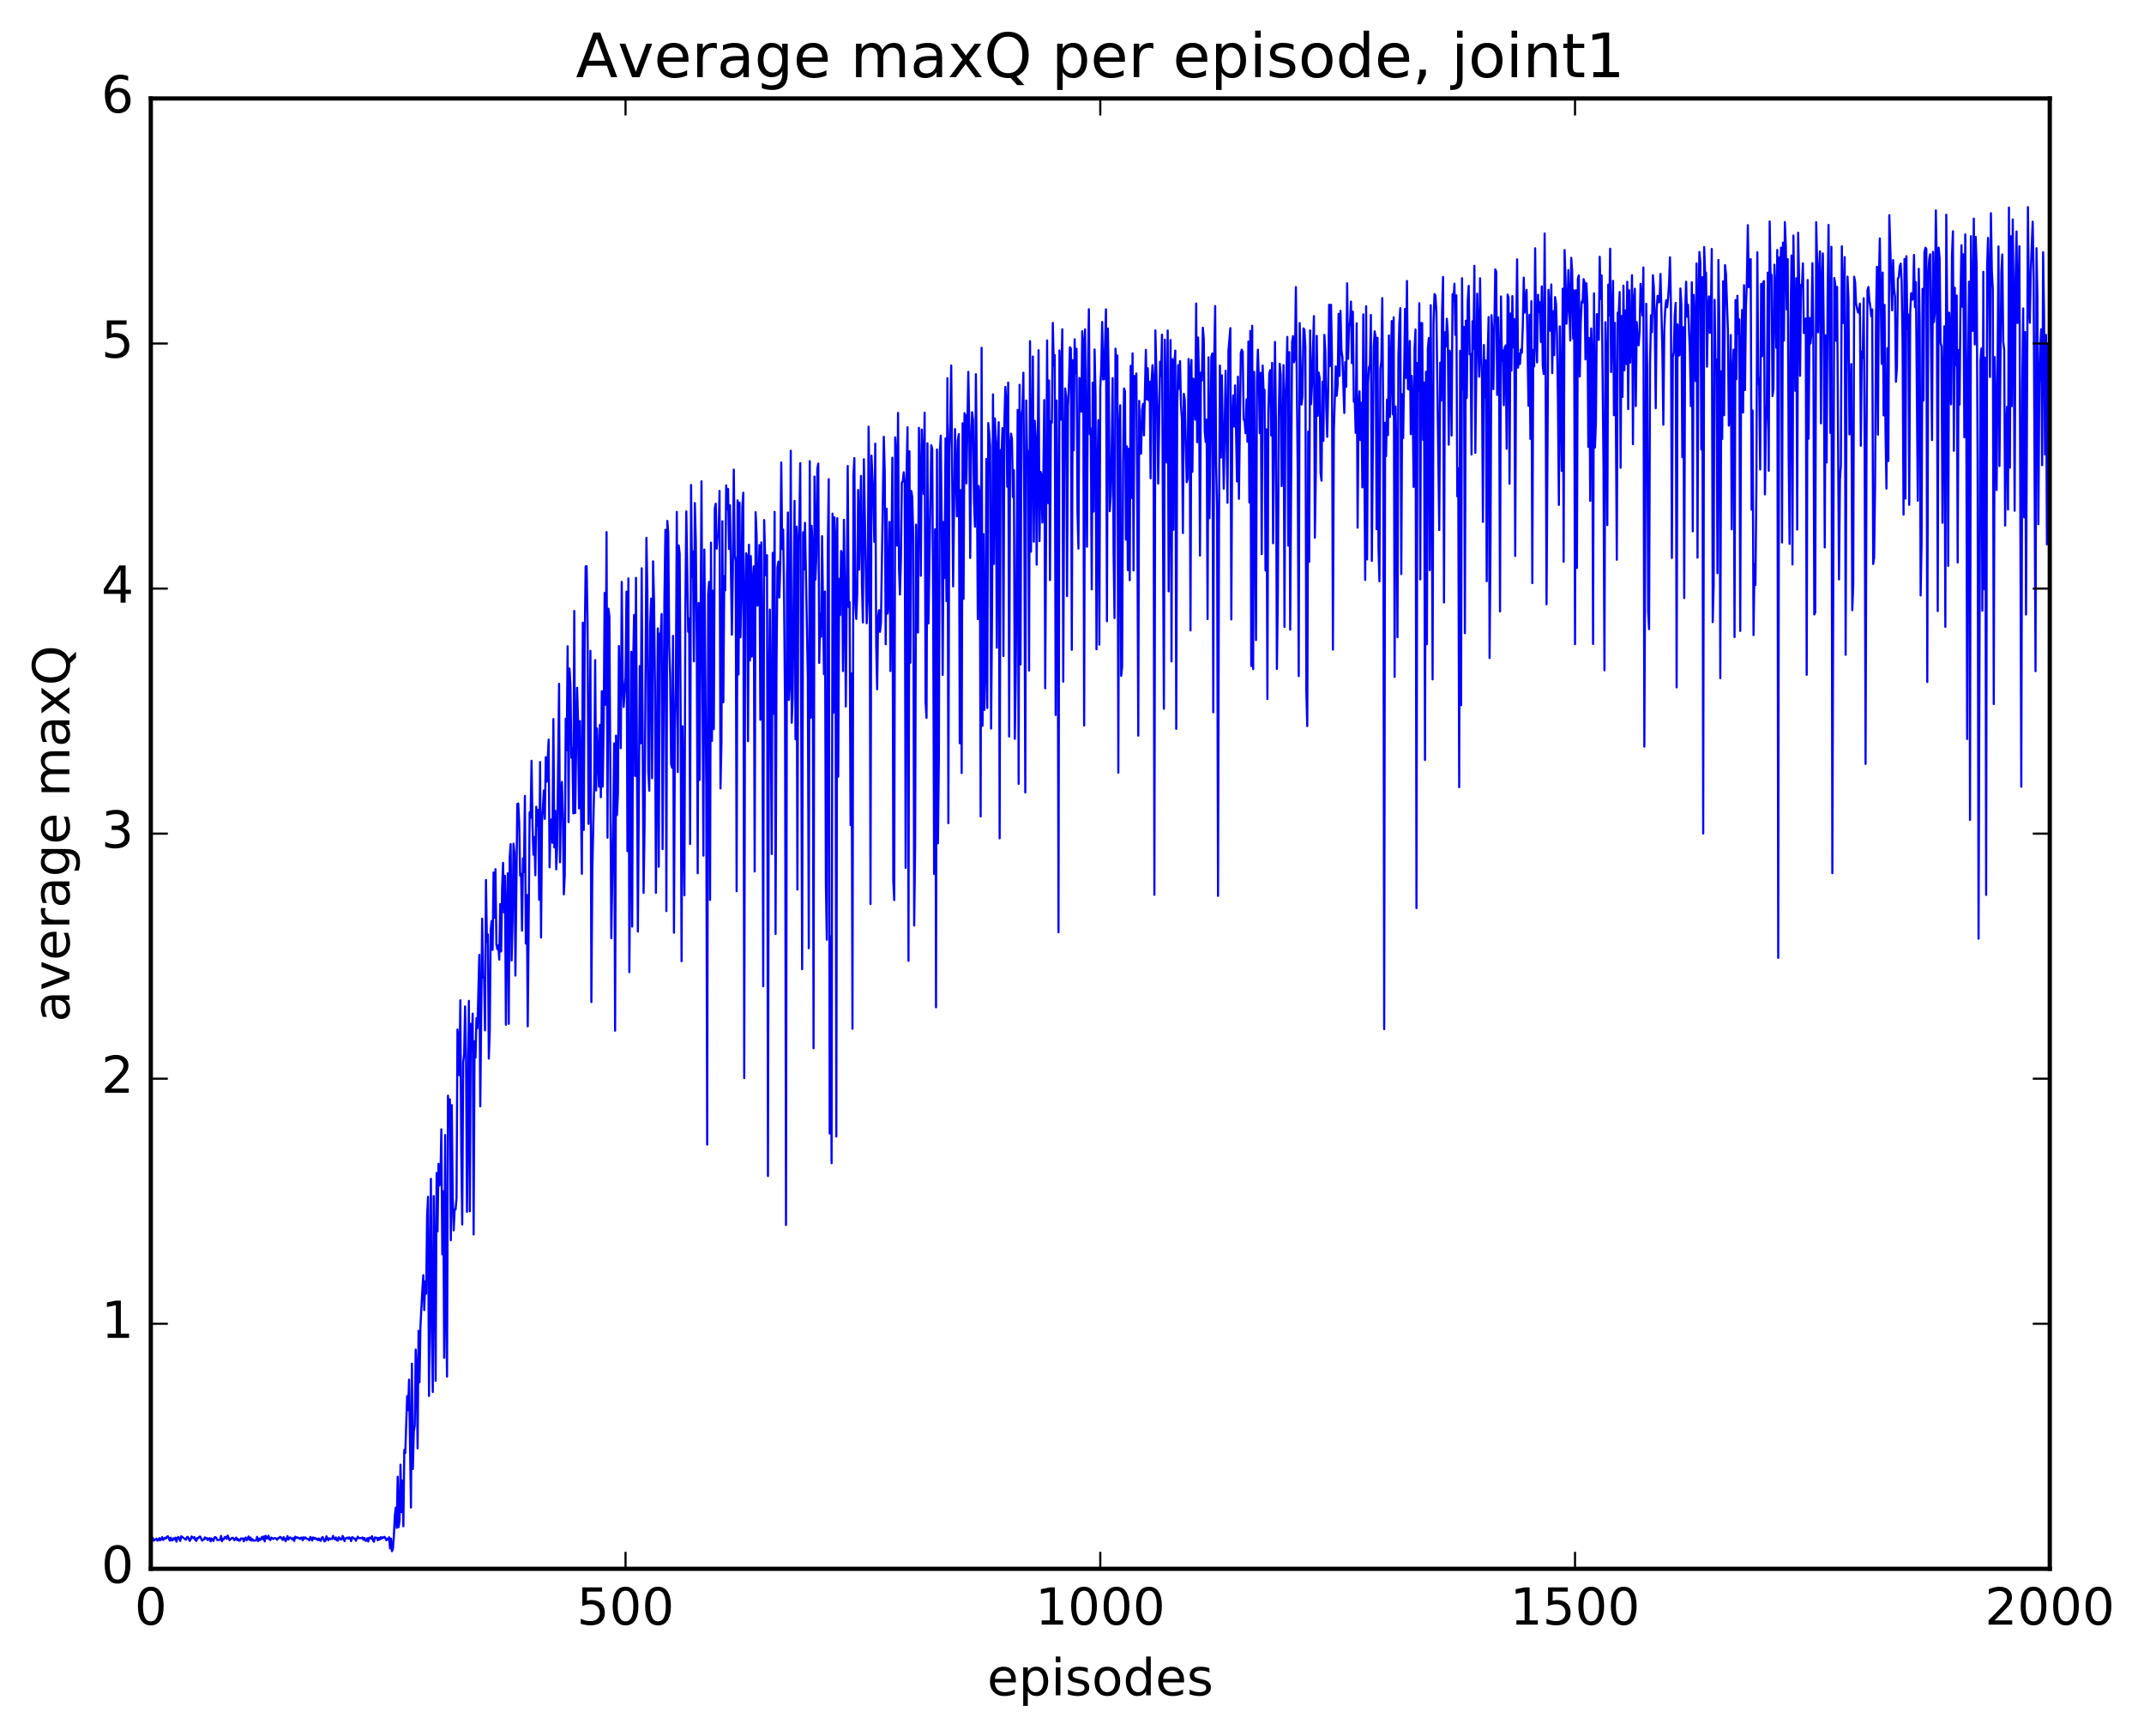 <?xml version="1.0" encoding="utf-8" standalone="no"?>
<!DOCTYPE svg PUBLIC "-//W3C//DTD SVG 1.1//EN"
  "http://www.w3.org/Graphics/SVG/1.1/DTD/svg11.dtd">
<!-- Created with matplotlib (http://matplotlib.org/) -->
<svg height="408pt" version="1.1" viewBox="0 0 504 408" width="504pt" xmlns="http://www.w3.org/2000/svg" xmlns:xlink="http://www.w3.org/1999/xlink">
 <defs>
  <style type="text/css">
*{stroke-linecap:butt;stroke-linejoin:round;stroke-miterlimit:100000;}
  </style>
 </defs>
 <g id="figure_1">
  <g id="patch_1">
   <path d="M 0 408.169 
L 504.319 408.169 
L 504.319 0 
L 0 0 
z
" style="fill:#ffffff;"/>
  </g>
  <g id="axes_1">
   <g id="patch_2">
    <path d="M 35.449 368.742 
L 481.849 368.742 
L 481.849 23.142 
L 35.449 23.142 
z
" style="fill:#ffffff;"/>
   </g>
   <g id="line2d_1">
    <path clip-path="url(#p5bee470f8c)" d="M 35.672 362.173 
L 35.895 361.461 
L 36.118 362.132 
L 36.788 361.652 
L 37.011 362.132 
L 37.234 362.037 
L 37.458 361.524 
L 37.681 362.008 
L 37.904 361.762 
L 38.127 361.299 
L 38.35 361.965 
L 38.797 361.448 
L 39.02 361.607 
L 39.243 361.211 
L 39.466 361.11 
L 39.913 362.115 
L 40.136 361.424 
L 40.359 362.059 
L 40.582 362.045 
L 40.806 361.554 
L 41.029 361.812 
L 41.252 361.416 
L 41.475 362.368 
L 41.698 361.444 
L 41.922 361.279 
L 42.145 361.616 
L 42.368 362.196 
L 42.591 361.086 
L 43.707 361.902 
L 43.93 361.324 
L 44.154 361.24 
L 44.6 362.184 
L 44.823 361.784 
L 45.046 361.142 
L 45.493 361.556 
L 45.716 361.29 
L 45.939 362.011 
L 46.162 362.181 
L 46.386 361.483 
L 46.609 361.549 
L 46.832 361.231 
L 47.055 361.166 
L 47.502 362.11 
L 47.725 361.882 
L 47.948 361.849 
L 48.171 361.35 
L 48.394 361.664 
L 48.618 361.486 
L 48.841 361.999 
L 49.287 361.515 
L 49.51 362.297 
L 49.734 361.618 
L 50.18 362.202 
L 50.403 361.381 
L 50.626 361.278 
L 50.85 361.516 
L 51.073 361.994 
L 51.742 361.903 
L 51.966 361.005 
L 52.189 362.258 
L 52.412 361.661 
L 52.635 361.786 
L 52.858 361.268 
L 53.082 361.251 
L 53.305 361.69 
L 53.528 360.929 
L 53.974 362.01 
L 54.421 361.58 
L 54.644 361.437 
L 54.867 361.574 
L 55.09 362.025 
L 55.537 361.407 
L 55.76 362.006 
L 55.983 361.733 
L 56.206 362.157 
L 56.43 362.076 
L 56.653 361.597 
L 57.099 361.628 
L 57.322 362.265 
L 57.546 361.588 
L 57.769 361.4 
L 57.992 362.039 
L 58.438 361.143 
L 58.662 361.969 
L 58.885 361.39 
L 59.108 362.091 
L 59.331 361.769 
L 59.554 362.15 
L 59.778 362.051 
L 60.001 362.097 
L 60.224 361.984 
L 60.447 361.228 
L 60.67 362.224 
L 60.894 361.613 
L 61.117 362.006 
L 61.34 361.737 
L 61.563 361.247 
L 61.786 361.804 
L 62.01 361.134 
L 62.233 362.298 
L 62.456 360.973 
L 62.679 361.582 
L 62.902 361.58 
L 63.126 360.974 
L 63.349 361.839 
L 63.572 361.981 
L 63.795 361.405 
L 64.242 361.72 
L 64.465 361.535 
L 64.688 361.531 
L 64.911 361.644 
L 65.134 361.92 
L 65.358 361.518 
L 65.581 361.545 
L 65.804 361.233 
L 66.027 361.354 
L 66.474 361.948 
L 66.697 361.286 
L 67.143 362.266 
L 67.59 361.047 
L 67.813 361.869 
L 68.036 361.458 
L 68.259 361.366 
L 68.706 361.832 
L 68.929 361.499 
L 69.152 362.199 
L 69.375 361.194 
L 69.598 361.512 
L 69.822 361.31 
L 70.045 361.527 
L 70.268 361.462 
L 70.491 361.736 
L 70.714 361.439 
L 70.938 361.406 
L 71.161 362.039 
L 71.384 361.338 
L 71.607 361.611 
L 71.83 361.372 
L 72.054 361.67 
L 72.5 361.78 
L 72.723 362.054 
L 72.946 361.252 
L 73.17 361.471 
L 73.393 362.095 
L 73.616 361.362 
L 73.839 361.664 
L 74.062 361.475 
L 74.286 361.773 
L 74.509 361.654 
L 74.732 362.024 
L 74.955 361.61 
L 75.178 362.002 
L 75.402 362.165 
L 75.625 361.444 
L 75.848 361.286 
L 76.294 362.302 
L 76.518 362.12 
L 76.741 361.109 
L 77.187 362.022 
L 77.41 361.557 
L 77.634 361.769 
L 77.857 361.626 
L 78.08 361.731 
L 78.303 360.999 
L 78.526 361.56 
L 78.75 361.816 
L 78.973 361.37 
L 79.196 362.029 
L 79.419 362.129 
L 79.642 361.32 
L 80.089 361.884 
L 80.312 361.835 
L 80.535 361.008 
L 80.758 361.423 
L 80.982 362.235 
L 81.205 361.623 
L 81.651 361.408 
L 81.874 361.664 
L 82.098 361.344 
L 82.321 361.553 
L 82.544 362.236 
L 82.767 361.317 
L 82.99 361.381 
L 83.214 361.662 
L 83.437 361.615 
L 83.66 362.144 
L 84.106 361.189 
L 84.33 361.535 
L 84.999 361.523 
L 85.222 361.37 
L 85.446 361.911 
L 85.669 361.501 
L 85.892 362.137 
L 86.115 362.131 
L 86.338 361.547 
L 86.562 362.322 
L 86.785 361.435 
L 87.008 361.418 
L 87.231 361.655 
L 87.454 361.08 
L 87.678 362.097 
L 87.901 362.38 
L 88.124 361.371 
L 88.57 361.452 
L 88.794 362.042 
L 89.017 361.476 
L 89.24 361.882 
L 89.463 361.308 
L 89.686 361.659 
L 89.91 361.329 
L 90.133 361.476 
L 90.356 361.228 
L 90.579 361.483 
L 90.802 362.032 
L 91.026 361.656 
L 91.249 361.919 
L 91.472 361.328 
L 91.695 363.942 
L 91.918 361.634 
L 92.142 364.604 
L 92.365 364.066 
L 92.588 361.079 
L 92.811 356.308 
L 93.034 354.361 
L 93.258 359.132 
L 93.481 347.1 
L 93.704 358.955 
L 93.927 357.361 
L 94.15 344.264 
L 94.374 355.411 
L 94.597 348.007 
L 94.82 358.739 
L 95.043 340.795 
L 95.266 341.534 
L 95.713 328.129 
L 95.936 331.49 
L 96.159 324.274 
L 96.606 354.339 
L 96.829 320.526 
L 97.052 345.302 
L 97.275 336.425 
L 97.498 335.011 
L 97.722 317.227 
L 97.945 322.066 
L 98.168 340.435 
L 98.391 312.81 
L 98.614 324.883 
L 98.838 311.633 
L 99.284 303.231 
L 99.507 299.707 
L 99.73 307.935 
L 99.954 301.198 
L 100.177 304.076 
L 100.4 285.929 
L 100.623 281.291 
L 100.846 328.116 
L 101.293 277.089 
L 101.516 314.459 
L 101.739 327.186 
L 101.962 281.133 
L 102.186 296.579 
L 102.409 324.538 
L 102.632 275.706 
L 102.855 289.426 
L 103.078 273.565 
L 103.302 278.662 
L 103.525 277.583 
L 103.748 265.445 
L 103.971 294.829 
L 104.194 279.993 
L 104.418 319.151 
L 104.641 266.774 
L 104.864 305.649 
L 105.087 323.576 
L 105.31 257.532 
L 105.534 264.727 
L 105.757 258.389 
L 105.98 291.509 
L 106.203 259.749 
L 106.426 281.26 
L 106.65 289.193 
L 106.873 284.298 
L 107.096 284.273 
L 107.319 281.649 
L 107.542 241.983 
L 107.766 244.73 
L 107.989 252.737 
L 108.212 235.111 
L 108.435 270.544 
L 108.658 287.812 
L 108.882 249.691 
L 109.105 247.839 
L 109.328 236.542 
L 109.551 247.969 
L 109.774 284.827 
L 110.221 235.252 
L 110.444 284.702 
L 110.667 240.67 
L 110.89 246.817 
L 111.114 238.24 
L 111.337 290.16 
L 111.56 244.736 
L 111.783 248.596 
L 112.006 239.294 
L 112.23 241.679 
L 112.676 224.421 
L 112.899 260.035 
L 113.346 215.916 
L 113.569 229.754 
L 113.792 229.726 
L 114.015 242.169 
L 114.238 206.829 
L 114.462 221.454 
L 114.685 219.624 
L 114.908 248.817 
L 115.131 242.362 
L 115.354 218.569 
L 115.578 216.479 
L 115.801 223.261 
L 116.024 205.07 
L 116.247 215.701 
L 116.47 204.286 
L 116.694 221.98 
L 116.917 223.094 
L 117.14 222.175 
L 117.363 225.544 
L 117.586 212.496 
L 117.81 223.64 
L 118.033 208.671 
L 118.256 202.818 
L 118.479 214.476 
L 118.702 205.848 
L 118.926 240.86 
L 119.149 213.915 
L 119.372 205.255 
L 119.595 240.646 
L 119.818 201.405 
L 120.042 198.4 
L 120.265 225.753 
L 120.488 216.709 
L 120.711 198.292 
L 120.934 200.497 
L 121.158 229.294 
L 121.604 188.977 
L 121.827 188.868 
L 122.05 193.389 
L 122.274 205.801 
L 122.497 205.374 
L 122.72 218.736 
L 122.943 201.744 
L 123.166 204.966 
L 123.39 187.067 
L 123.613 221.764 
L 123.836 210.348 
L 124.059 241.231 
L 124.506 190.917 
L 124.729 192.177 
L 124.952 178.819 
L 125.175 193.738 
L 125.398 200.898 
L 125.622 196.769 
L 125.845 205.73 
L 126.068 189.617 
L 126.291 194.073 
L 126.514 190.347 
L 126.738 211.477 
L 126.961 179.113 
L 127.184 220.364 
L 127.407 193.247 
L 127.854 185.796 
L 128.077 192.474 
L 128.3 177.977 
L 128.523 183.751 
L 128.97 173.838 
L 129.193 203.858 
L 129.416 193.222 
L 129.639 192.585 
L 129.862 198.097 
L 130.086 169.02 
L 130.309 199.199 
L 130.532 190.54 
L 130.755 204.332 
L 130.978 198.636 
L 131.425 160.726 
L 131.648 202.667 
L 131.871 188.119 
L 132.094 183.793 
L 132.318 192.177 
L 132.541 210.214 
L 132.764 205.674 
L 132.987 168.925 
L 133.21 176.314 
L 133.434 151.897 
L 133.657 193.227 
L 133.88 157.145 
L 134.103 161.043 
L 134.326 178.094 
L 134.55 175.855 
L 134.773 191.2 
L 134.996 143.601 
L 135.219 191.088 
L 135.666 161.657 
L 135.889 169.803 
L 136.112 190.016 
L 136.335 169.482 
L 136.782 205.386 
L 137.005 146.365 
L 137.228 195.071 
L 137.451 150.667 
L 137.674 133.138 
L 137.898 133.067 
L 138.121 146.484 
L 138.344 193.642 
L 138.567 181.977 
L 138.79 152.973 
L 139.014 235.529 
L 139.237 204.663 
L 139.683 184.249 
L 139.906 155.15 
L 140.13 185.79 
L 140.353 171.208 
L 140.799 184.906 
L 141.022 170.364 
L 141.246 187.382 
L 141.469 162.459 
L 141.692 184.878 
L 141.915 169.264 
L 142.138 139.367 
L 142.362 165.66 
L 142.585 125.062 
L 142.808 196.897 
L 143.031 143.062 
L 143.254 144.866 
L 143.701 220.504 
L 144.147 193.978 
L 144.37 174.717 
L 144.594 242.255 
L 144.817 172.901 
L 145.04 191.574 
L 145.263 186.511 
L 145.486 151.848 
L 145.933 175.854 
L 146.156 136.768 
L 146.379 159.184 
L 146.602 166.16 
L 147.049 159.22 
L 147.272 139.067 
L 147.495 200.063 
L 147.718 135.954 
L 147.942 228.498 
L 148.165 199.837 
L 148.388 153.205 
L 148.611 217.794 
L 148.834 156.594 
L 149.058 144.535 
L 149.281 182.39 
L 149.504 135.825 
L 149.95 218.959 
L 150.397 156.572 
L 150.62 174.707 
L 150.843 133.579 
L 151.29 209.855 
L 151.513 194.58 
L 151.959 126.411 
L 152.182 138.97 
L 152.406 181.522 
L 152.629 185.853 
L 152.852 146.568 
L 153.075 140.684 
L 153.298 182.908 
L 153.522 131.938 
L 153.745 141.194 
L 153.968 161.009 
L 154.191 209.87 
L 154.638 147.703 
L 154.861 203.714 
L 155.084 148.908 
L 155.307 149.741 
L 155.53 144.314 
L 155.754 199.581 
L 156.2 139.881 
L 156.423 124.531 
L 156.646 214.145 
L 156.87 122.436 
L 157.093 125.326 
L 157.316 151.738 
L 157.539 158.831 
L 157.762 179.57 
L 157.986 180.474 
L 158.209 149.458 
L 158.432 219.229 
L 158.655 171.25 
L 158.878 160.477 
L 159.102 120.323 
L 159.325 181.468 
L 159.548 128.2 
L 159.771 130.065 
L 159.994 165.691 
L 160.218 225.926 
L 160.441 170.696 
L 160.887 210.445 
L 161.11 143.609 
L 161.334 120.198 
L 161.78 148.504 
L 162.003 145.346 
L 162.226 198.38 
L 162.45 113.984 
L 162.673 135.627 
L 162.896 129.601 
L 163.119 155.451 
L 163.342 118.251 
L 163.566 127.1 
L 163.789 150.517 
L 164.012 205.257 
L 164.235 141.726 
L 164.458 183.34 
L 164.905 113.13 
L 165.351 201.108 
L 165.574 129.165 
L 166.021 184.657 
L 166.244 269.031 
L 166.467 139.623 
L 166.69 136.768 
L 166.914 211.524 
L 167.137 127.555 
L 167.36 174.159 
L 167.583 138.836 
L 167.806 171.377 
L 168.03 119.51 
L 168.253 118.389 
L 168.476 128.962 
L 168.699 125.905 
L 168.922 125.88 
L 169.146 115.392 
L 169.369 185.321 
L 169.592 174.701 
L 169.815 122.506 
L 170.038 165.064 
L 170.262 135.392 
L 170.485 138.757 
L 170.708 114.088 
L 170.931 119.699 
L 171.154 114.911 
L 171.378 129.041 
L 171.601 118.739 
L 172.047 149.171 
L 172.27 134.345 
L 172.494 110.382 
L 172.717 130.459 
L 172.94 131.868 
L 173.163 209.482 
L 173.386 117.623 
L 173.61 158.526 
L 173.833 118.137 
L 174.056 149.809 
L 174.279 139.861 
L 174.502 119.059 
L 174.726 115.809 
L 174.949 253.393 
L 175.172 140.884 
L 175.395 130.043 
L 175.618 130.687 
L 175.842 174.206 
L 176.065 128.032 
L 176.288 155.25 
L 176.511 130.724 
L 176.734 154.332 
L 176.958 136.627 
L 177.181 133.101 
L 177.404 204.837 
L 177.627 120.391 
L 177.85 125.474 
L 178.074 142.367 
L 178.297 140.309 
L 178.52 128.124 
L 178.743 169.176 
L 178.966 127.492 
L 179.19 153.675 
L 179.413 231.809 
L 179.636 122.233 
L 179.859 130.877 
L 180.082 135.216 
L 180.306 130.506 
L 180.529 276.417 
L 180.752 163.248 
L 180.975 143.277 
L 181.422 200.738 
L 181.645 129.944 
L 181.868 167.772 
L 182.091 120.312 
L 182.314 219.527 
L 182.538 156.254 
L 182.761 133.454 
L 182.984 132.004 
L 183.207 140.433 
L 183.43 132.482 
L 183.654 108.696 
L 183.877 129.059 
L 184.1 124.465 
L 184.323 140.812 
L 184.546 166.871 
L 184.77 287.913 
L 184.993 135.952 
L 185.216 120.455 
L 185.439 164.516 
L 185.662 160.182 
L 185.886 105.938 
L 186.109 169.875 
L 186.332 164.199 
L 186.778 117.737 
L 187.002 173.761 
L 187.225 123.785 
L 187.448 209.081 
L 187.671 127.25 
L 187.894 123.226 
L 188.118 108.856 
L 188.564 227.805 
L 188.787 125.099 
L 189.01 133.86 
L 189.234 122.891 
L 189.903 159.46 
L 190.126 222.872 
L 190.35 108.392 
L 190.573 168.719 
L 190.796 123.587 
L 191.019 128.112 
L 191.242 246.385 
L 191.466 112.023 
L 191.689 136.228 
L 191.912 130.705 
L 192.135 110.251 
L 192.358 108.949 
L 192.582 155.811 
L 192.805 144.28 
L 193.028 149.669 
L 193.251 126.028 
L 193.698 158.461 
L 193.921 139.048 
L 194.144 207.792 
L 194.367 220.87 
L 194.59 129.474 
L 194.814 112.627 
L 195.037 266.425 
L 195.26 220.08 
L 195.483 273.401 
L 195.706 120.726 
L 195.93 167.549 
L 196.153 121.584 
L 196.376 126.744 
L 196.599 267.12 
L 196.822 121.808 
L 197.046 182.547 
L 197.269 136.043 
L 197.492 144.582 
L 197.715 129.512 
L 197.938 129.968 
L 198.162 157.734 
L 198.385 122.17 
L 198.608 139.412 
L 198.831 166.063 
L 199.278 109.526 
L 199.501 142.687 
L 199.724 141.52 
L 199.947 193.938 
L 200.17 158.281 
L 200.394 241.808 
L 200.617 111.933 
L 200.84 107.661 
L 201.063 141.802 
L 201.286 145.482 
L 201.51 139.667 
L 201.733 115.161 
L 201.956 133.905 
L 202.402 111.872 
L 202.626 137.409 
L 202.849 146.306 
L 203.072 107.945 
L 203.742 146.502 
L 203.965 141.149 
L 204.188 100.285 
L 204.411 117.801 
L 204.634 212.481 
L 204.858 107.109 
L 205.304 117.118 
L 205.527 127.36 
L 205.75 104.277 
L 205.974 151.711 
L 206.197 162.012 
L 206.42 144.935 
L 206.643 143.416 
L 206.866 148.517 
L 207.09 146.329 
L 207.759 102.658 
L 207.982 111.065 
L 208.206 151.42 
L 208.429 119.553 
L 208.652 144.215 
L 208.875 140.317 
L 209.098 122.676 
L 209.322 157.722 
L 209.768 107.587 
L 209.991 207.083 
L 210.214 211.561 
L 210.438 102.806 
L 210.661 106.978 
L 210.884 128.239 
L 211.107 97.053 
L 211.33 133.553 
L 211.554 139.75 
L 211.777 131.97 
L 212 113.392 
L 212.223 113.169 
L 212.446 110.998 
L 212.67 113.659 
L 212.893 203.994 
L 213.116 110.773 
L 213.339 100.422 
L 213.562 225.834 
L 213.786 106.072 
L 214.009 155.779 
L 214.232 115.4 
L 214.455 116.844 
L 214.678 126.354 
L 214.902 217.538 
L 215.125 198.593 
L 215.348 123.301 
L 215.571 145.877 
L 215.794 148.68 
L 216.018 100.563 
L 216.241 112.207 
L 216.464 135.335 
L 216.687 100.948 
L 217.134 116.102 
L 217.357 97.006 
L 217.58 164.953 
L 217.803 168.732 
L 218.026 104.192 
L 218.25 146.539 
L 218.919 104.649 
L 219.142 105.552 
L 219.366 144.157 
L 219.589 205.419 
L 219.812 124.42 
L 220.035 236.761 
L 220.258 105.651 
L 220.482 198.216 
L 220.705 178.573 
L 220.928 106.198 
L 221.151 102.402 
L 221.374 123.882 
L 221.598 158.651 
L 221.821 122.682 
L 222.044 135.831 
L 222.267 103.049 
L 222.49 141.303 
L 222.714 88.891 
L 222.937 193.477 
L 223.16 105.539 
L 223.383 99.116 
L 223.606 85.913 
L 224.053 137.834 
L 224.499 100.859 
L 224.946 121.363 
L 225.169 103.504 
L 225.392 102.033 
L 225.615 174.709 
L 225.838 115.196 
L 226.062 181.688 
L 226.285 99.476 
L 226.508 140.767 
L 226.731 97.097 
L 226.954 97.614 
L 227.178 113.627 
L 227.624 87.403 
L 227.847 100.046 
L 228.07 131.144 
L 228.294 104.112 
L 228.517 96.89 
L 228.74 98.746 
L 228.963 117.74 
L 229.186 123.81 
L 229.41 87.952 
L 229.633 110.49 
L 229.856 145.539 
L 230.079 114.217 
L 230.302 116.994 
L 230.526 191.905 
L 230.749 81.749 
L 230.972 170.607 
L 231.195 125.553 
L 231.418 166.86 
L 231.642 156.698 
L 231.865 107.855 
L 232.088 166.401 
L 232.311 99.432 
L 232.534 101.574 
L 232.758 104.866 
L 232.981 171.243 
L 233.204 143.496 
L 233.427 92.689 
L 233.65 132.56 
L 233.874 98.358 
L 234.097 104.223 
L 234.32 152.232 
L 234.543 105.676 
L 234.766 99.247 
L 234.99 197.045 
L 235.213 105.767 
L 235.436 106.973 
L 235.659 100.632 
L 235.882 154.194 
L 236.106 99.084 
L 236.329 90.936 
L 236.552 94.438 
L 236.775 114.396 
L 236.998 89.919 
L 237.222 173.112 
L 237.445 104.905 
L 237.668 101.922 
L 237.891 103.177 
L 238.114 116.821 
L 238.338 110.492 
L 238.561 173.658 
L 238.784 158.351 
L 239.23 96.347 
L 239.454 184.246 
L 239.677 90.44 
L 239.9 156.164 
L 240.123 97.784 
L 240.346 96.173 
L 240.57 87.611 
L 240.793 121.793 
L 241.016 186.263 
L 241.239 94.129 
L 241.462 108.385 
L 241.686 106.023 
L 241.909 157.594 
L 242.132 80.187 
L 242.355 129.683 
L 242.802 83.795 
L 243.025 127.331 
L 243.248 98.894 
L 243.471 102.967 
L 243.694 132.73 
L 244.141 82.321 
L 244.364 127.184 
L 244.587 110.903 
L 244.81 111.491 
L 245.034 122.815 
L 245.257 112.768 
L 245.48 94.034 
L 245.703 161.779 
L 246.15 80.018 
L 246.373 118.243 
L 246.596 89.432 
L 246.819 136.358 
L 247.042 98.992 
L 247.266 99.353 
L 247.489 75.892 
L 247.712 85.986 
L 247.935 83.466 
L 248.158 168.05 
L 248.382 94.138 
L 248.605 118.951 
L 248.828 219.139 
L 249.051 82.38 
L 249.274 98.691 
L 249.721 77.403 
L 249.944 160.215 
L 250.167 108.791 
L 250.39 91.304 
L 250.614 93.282 
L 250.837 140.113 
L 251.06 95.621 
L 251.283 90.239 
L 251.506 81.623 
L 251.73 81.929 
L 251.953 152.731 
L 252.176 84.644 
L 252.399 105.854 
L 252.622 79.745 
L 252.846 87.63 
L 253.069 81.995 
L 253.292 120.369 
L 253.515 128.949 
L 253.738 88.819 
L 253.962 90.247 
L 254.185 96.785 
L 254.408 77.831 
L 254.631 80.327 
L 254.854 170.529 
L 255.078 77.404 
L 255.524 128.507 
L 255.747 86.858 
L 255.97 72.687 
L 256.194 102.058 
L 256.417 100.717 
L 256.64 138.535 
L 256.863 89.929 
L 257.086 120.234 
L 257.31 82.146 
L 257.533 93.016 
L 257.756 152.604 
L 257.979 111.551 
L 258.202 98.75 
L 258.426 151.527 
L 258.649 91.024 
L 258.872 86.826 
L 259.095 75.668 
L 259.318 89.193 
L 259.542 89.119 
L 259.988 72.709 
L 260.211 146.025 
L 260.434 77.205 
L 260.658 90.798 
L 260.881 120.157 
L 261.104 116.358 
L 261.327 105.875 
L 261.55 88.88 
L 261.774 129.515 
L 261.997 145.282 
L 262.22 81.963 
L 262.443 85.484 
L 262.666 83.596 
L 262.89 181.614 
L 263.113 101.105 
L 263.336 95.254 
L 263.559 158.855 
L 263.782 156.676 
L 264.006 109.232 
L 264.229 91.311 
L 264.452 91.898 
L 264.675 126.847 
L 264.898 104.914 
L 265.122 134.008 
L 265.345 105.495 
L 265.568 136.371 
L 265.791 85.98 
L 266.014 117.053 
L 266.238 83.072 
L 266.461 134.074 
L 266.684 88.384 
L 266.907 90.528 
L 267.13 87.792 
L 267.354 119.698 
L 267.577 172.912 
L 267.8 94.231 
L 268.023 105.693 
L 268.246 106.626 
L 268.47 96.303 
L 268.693 94.938 
L 268.916 102.334 
L 269.362 82.234 
L 269.586 93.88 
L 269.809 86.553 
L 270.032 94.083 
L 270.255 89.747 
L 270.478 112.424 
L 270.702 89.596 
L 270.925 85.832 
L 271.148 89.408 
L 271.371 210.32 
L 271.594 77.659 
L 272.041 95.543 
L 272.264 113.654 
L 272.71 85.018 
L 272.934 88.298 
L 273.157 78.663 
L 273.603 166.603 
L 273.826 79.831 
L 274.273 108.716 
L 274.496 77.69 
L 274.719 138.995 
L 275.166 79.93 
L 275.389 155.47 
L 275.612 84.407 
L 275.835 124.527 
L 276.058 85.42 
L 276.282 82.399 
L 276.505 171.319 
L 276.728 96.173 
L 276.951 85.833 
L 277.174 91.389 
L 277.398 84.873 
L 277.621 95.21 
L 277.844 98.54 
L 278.067 125.285 
L 278.29 92.562 
L 278.514 94.062 
L 278.96 113.349 
L 279.183 112.547 
L 279.406 84.377 
L 279.63 87.041 
L 279.853 148.185 
L 280.076 84.589 
L 280.299 110.898 
L 280.522 89.002 
L 280.746 90.979 
L 280.969 98.621 
L 281.192 71.345 
L 281.415 103.94 
L 281.638 79.334 
L 281.862 89.758 
L 282.085 130.577 
L 282.308 87.557 
L 282.531 89.456 
L 282.754 77.018 
L 282.978 79.623 
L 283.201 101.272 
L 283.424 103.877 
L 283.647 98.624 
L 283.87 145.509 
L 284.094 83.988 
L 284.317 121.795 
L 284.763 83.811 
L 284.986 83.075 
L 285.21 167.42 
L 285.433 84.848 
L 285.656 71.928 
L 285.879 109.043 
L 286.102 119.771 
L 286.326 210.58 
L 286.549 125.539 
L 286.772 85.922 
L 286.995 107.537 
L 287.218 88.211 
L 287.665 114.854 
L 288.111 87.141 
L 288.558 118.184 
L 288.781 82.443 
L 289.227 77.135 
L 289.45 145.606 
L 289.674 99.211 
L 289.897 92.97 
L 290.12 100.264 
L 290.343 90.593 
L 290.79 113.161 
L 291.013 88.535 
L 291.236 117.257 
L 291.682 82.983 
L 291.906 82.181 
L 292.129 82.762 
L 292.352 98.588 
L 292.575 98.948 
L 292.798 101.817 
L 293.022 93.856 
L 293.245 103.834 
L 293.468 80.285 
L 293.691 118.09 
L 293.914 77.779 
L 294.138 156.54 
L 294.361 76.572 
L 294.584 157.257 
L 294.807 87.42 
L 295.254 150.442 
L 295.477 89.298 
L 295.7 82.205 
L 295.923 89.402 
L 296.146 101.82 
L 296.37 87.613 
L 296.593 130.235 
L 296.816 85.925 
L 297.039 92.128 
L 297.262 91.64 
L 297.486 134.077 
L 297.709 100.923 
L 297.932 164.318 
L 298.155 96.913 
L 298.378 87.829 
L 298.602 86.986 
L 298.825 102.358 
L 299.048 85.287 
L 299.271 127.695 
L 299.718 80.377 
L 299.941 99.171 
L 300.164 157.227 
L 300.387 139.776 
L 300.61 98.07 
L 300.834 85.518 
L 301.057 88.081 
L 301.28 114.264 
L 301.503 106.32 
L 301.726 85.821 
L 301.95 147.363 
L 302.173 93.505 
L 302.396 88.766 
L 302.619 79.183 
L 302.842 128.262 
L 303.066 82.771 
L 303.289 148.006 
L 303.735 80.427 
L 303.958 78.994 
L 304.182 85.153 
L 304.405 84.128 
L 304.628 67.474 
L 305.074 112.434 
L 305.298 158.91 
L 305.521 75.93 
L 305.967 95.084 
L 306.19 93.044 
L 306.414 77.187 
L 306.637 77.537 
L 306.86 81.589 
L 307.083 162.231 
L 307.306 170.661 
L 307.53 101.436 
L 307.753 132.046 
L 307.976 77.668 
L 308.199 95.007 
L 308.422 90.335 
L 308.869 74.303 
L 309.092 126.381 
L 309.315 111.123 
L 309.538 78.935 
L 309.762 97.736 
L 309.985 87.555 
L 310.208 88.858 
L 310.431 111.099 
L 310.654 112.988 
L 310.878 89.723 
L 311.101 103.616 
L 311.324 78.72 
L 311.547 82.35 
L 311.77 95.998 
L 311.994 102.675 
L 312.217 91.587 
L 312.44 71.635 
L 312.663 86.065 
L 312.886 71.627 
L 313.11 83.729 
L 313.333 152.695 
L 313.556 101.247 
L 314.002 86.116 
L 314.226 93.033 
L 314.449 90.423 
L 314.672 73.778 
L 314.895 88.351 
L 315.118 73.06 
L 315.342 82.289 
L 315.565 83.941 
L 316.011 97.072 
L 316.234 85.107 
L 316.458 90.907 
L 316.681 66.582 
L 316.904 84.339 
L 317.127 76.086 
L 317.35 76.461 
L 317.574 70.888 
L 317.797 85.351 
L 318.02 73.263 
L 318.243 94.409 
L 318.466 93.845 
L 318.69 101.736 
L 318.913 75.985 
L 319.136 124.026 
L 319.359 96.307 
L 319.582 91.983 
L 319.806 103.48 
L 320.029 94.66 
L 320.252 114.557 
L 320.475 73.89 
L 320.922 136.312 
L 321.145 71.972 
L 321.368 131.498 
L 321.591 90.098 
L 321.814 86.371 
L 322.038 85.78 
L 322.261 74.039 
L 322.484 131.838 
L 322.93 81.586 
L 323.154 77.881 
L 323.377 79.333 
L 323.6 124.384 
L 323.823 79.397 
L 324.046 128.53 
L 324.27 136.641 
L 324.493 86.645 
L 324.716 84.924 
L 324.939 70.065 
L 325.162 98.134 
L 325.386 241.896 
L 325.609 99.377 
L 325.832 107.232 
L 326.055 93.941 
L 326.278 102.272 
L 326.502 78.833 
L 326.725 98.022 
L 327.171 75.463 
L 327.394 97.39 
L 327.618 74.599 
L 327.841 159.097 
L 328.064 95.553 
L 328.287 107.299 
L 328.51 149.777 
L 328.734 83.856 
L 328.957 75.911 
L 329.18 72.444 
L 329.403 134.929 
L 329.626 92.657 
L 329.85 102.969 
L 330.296 72.606 
L 330.519 88.835 
L 330.742 66.037 
L 330.966 91.427 
L 331.189 91.544 
L 331.412 80.138 
L 331.635 102.042 
L 331.858 88.342 
L 332.082 94.496 
L 332.305 114.446 
L 332.528 81.892 
L 332.751 77.443 
L 332.974 213.444 
L 333.198 85.309 
L 333.421 91.753 
L 333.644 71.264 
L 333.867 136.19 
L 334.09 75.895 
L 334.314 75.968 
L 334.537 103.39 
L 334.76 89.917 
L 334.983 178.62 
L 335.206 87.368 
L 335.43 151.425 
L 335.653 82.037 
L 335.876 79.44 
L 336.099 134.008 
L 336.322 71.751 
L 336.546 105.836 
L 336.769 159.688 
L 336.992 75.965 
L 337.215 69.1 
L 337.438 69.524 
L 337.662 73.313 
L 338.331 124.583 
L 338.554 85.248 
L 338.778 94.143 
L 339.001 73.121 
L 339.224 65.102 
L 339.447 141.603 
L 339.67 78.09 
L 339.894 81.463 
L 340.117 74.927 
L 340.34 78.504 
L 340.563 104.513 
L 340.786 82.419 
L 341.01 83.407 
L 341.233 102.373 
L 341.456 69.13 
L 341.679 70.813 
L 341.902 66.682 
L 342.126 78.74 
L 342.349 69.398 
L 342.572 116.667 
L 342.795 110.056 
L 343.018 185.031 
L 343.242 82.455 
L 343.465 165.759 
L 343.688 65.395 
L 343.911 91.524 
L 344.134 76.855 
L 344.358 148.83 
L 344.581 75.374 
L 344.804 93.528 
L 345.027 70.907 
L 345.25 67.188 
L 345.474 83.286 
L 345.697 83.188 
L 345.92 106.832 
L 346.143 75.503 
L 346.366 81.961 
L 346.59 62.474 
L 346.813 106.45 
L 347.259 69.034 
L 347.706 88.531 
L 347.929 65.409 
L 348.152 83.033 
L 348.375 88.744 
L 348.598 122.678 
L 348.822 81.095 
L 349.045 93.379 
L 349.268 84.697 
L 349.491 136.608 
L 349.714 83.588 
L 349.938 74.523 
L 350.161 154.654 
L 350.384 127.439 
L 350.607 74.075 
L 350.83 77.999 
L 351.054 91.472 
L 351.5 63.333 
L 351.723 63.884 
L 351.946 92.819 
L 352.17 74.605 
L 352.393 83.601 
L 352.616 143.716 
L 352.839 69.675 
L 353.062 84.81 
L 353.286 82.331 
L 353.509 95.228 
L 353.732 81.655 
L 353.955 81.188 
L 354.178 105.493 
L 354.402 69.226 
L 354.625 70.06 
L 354.848 113.706 
L 355.071 73.698 
L 355.294 87.111 
L 355.518 69.593 
L 355.741 81.675 
L 355.964 74.983 
L 356.187 130.681 
L 356.41 79.235 
L 356.634 60.955 
L 356.857 86.423 
L 357.08 83.106 
L 357.303 85.568 
L 357.526 82.148 
L 357.75 82.915 
L 357.973 76.533 
L 358.196 65.258 
L 358.419 73.476 
L 358.866 68.144 
L 359.312 95.384 
L 359.535 73.991 
L 359.758 103.168 
L 359.982 70.793 
L 360.205 137.054 
L 360.428 82.252 
L 360.651 86.121 
L 360.874 58.358 
L 361.098 79.736 
L 361.321 85.185 
L 361.544 69.279 
L 361.767 73.342 
L 361.99 71.017 
L 362.214 80.374 
L 362.437 67.319 
L 362.66 85.84 
L 362.883 87.916 
L 363.106 54.887 
L 363.33 87.059 
L 363.553 142.036 
L 363.999 68.124 
L 364.446 77.764 
L 364.669 66.86 
L 364.892 87.711 
L 365.115 73.139 
L 365.338 83.48 
L 365.562 69.827 
L 365.785 71.404 
L 366.008 79.009 
L 366.231 93.569 
L 366.454 118.673 
L 366.678 76.713 
L 367.124 110.67 
L 367.347 67.847 
L 367.57 132.04 
L 367.794 58.765 
L 368.017 65.695 
L 368.24 76.084 
L 368.463 72.903 
L 368.686 63.473 
L 369.133 80.043 
L 369.356 60.604 
L 369.579 63.861 
L 369.802 79.58 
L 370.026 68.276 
L 370.249 151.42 
L 370.472 68.213 
L 370.695 133.485 
L 370.918 65.578 
L 371.142 64.742 
L 371.365 88.495 
L 371.588 76.069 
L 371.811 70.87 
L 372.034 71.141 
L 372.258 65.613 
L 372.481 66.324 
L 372.704 84.483 
L 372.927 66.605 
L 373.15 71.477 
L 373.374 105.044 
L 373.597 79.43 
L 373.82 117.734 
L 374.043 77.188 
L 374.266 83.146 
L 374.49 151.369 
L 374.713 68.946 
L 374.936 105.172 
L 375.159 99.138 
L 375.382 73.825 
L 375.606 73.987 
L 375.829 79.879 
L 376.052 60.354 
L 376.275 70.256 
L 376.498 64.717 
L 376.945 110.023 
L 377.168 157.552 
L 377.391 75.724 
L 377.614 85.402 
L 377.838 123.421 
L 378.061 66.892 
L 378.284 74.139 
L 378.507 58.459 
L 378.73 87.45 
L 379.177 66.008 
L 379.4 97.596 
L 379.623 75.88 
L 379.846 97.76 
L 380.07 131.568 
L 380.293 73.487 
L 380.516 74.05 
L 380.739 68.635 
L 380.962 109.946 
L 381.186 74.256 
L 381.409 93.297 
L 381.632 67.14 
L 381.855 87.027 
L 382.078 72.982 
L 382.302 85.562 
L 382.525 66.228 
L 382.748 96.147 
L 382.971 68.218 
L 383.194 85.24 
L 383.418 78.965 
L 383.641 64.682 
L 383.864 104.404 
L 384.087 70.87 
L 384.31 67.861 
L 384.534 95.447 
L 384.757 75.707 
L 384.98 79.905 
L 385.203 81.156 
L 385.426 77.901 
L 385.65 66.723 
L 386.096 74.166 
L 386.319 62.883 
L 386.542 175.48 
L 386.989 71.398 
L 387.212 86.598 
L 387.435 143.669 
L 387.658 147.885 
L 387.882 85.626 
L 388.105 74.097 
L 388.328 78.082 
L 388.551 64.682 
L 388.774 67.542 
L 388.998 75.792 
L 389.221 95.955 
L 389.444 72.627 
L 389.667 69.525 
L 389.89 71.043 
L 390.114 70.956 
L 390.337 64.386 
L 390.783 82.274 
L 391.006 99.819 
L 391.23 77.716 
L 391.453 72.682 
L 391.676 70.57 
L 391.899 72.223 
L 392.122 70.19 
L 392.346 66.865 
L 392.569 60.478 
L 392.792 71.73 
L 393.015 131.131 
L 393.238 83.886 
L 393.462 82.766 
L 393.685 74.13 
L 393.908 71.183 
L 394.131 161.554 
L 394.354 76.242 
L 394.578 83.632 
L 394.801 83.434 
L 395.024 67.809 
L 395.247 71.636 
L 395.47 107.47 
L 395.694 76.898 
L 395.917 140.574 
L 396.14 73.451 
L 396.363 66.211 
L 396.586 74.438 
L 396.81 71.61 
L 397.256 82.961 
L 397.479 95.442 
L 397.702 66.342 
L 397.926 124.88 
L 398.149 69.297 
L 398.372 76.505 
L 398.595 89.576 
L 398.818 61.924 
L 399.042 131.068 
L 399.265 71.147 
L 399.488 59.226 
L 399.711 61.705 
L 399.934 105.646 
L 400.158 65.162 
L 400.381 195.916 
L 400.604 58.061 
L 400.827 64.106 
L 401.05 64.096 
L 401.274 86.181 
L 401.497 72.555 
L 401.72 69.648 
L 401.943 78.227 
L 402.166 74.923 
L 402.39 58.519 
L 402.613 146.221 
L 402.836 137.526 
L 403.059 70.468 
L 403.282 86.378 
L 403.506 84.482 
L 403.729 134.735 
L 403.952 61.107 
L 404.175 76.686 
L 404.398 159.398 
L 404.622 87.266 
L 404.845 103.199 
L 405.068 66.12 
L 405.291 97.599 
L 405.514 62.305 
L 405.738 64.426 
L 406.184 77.573 
L 406.407 100.049 
L 406.63 96.596 
L 406.854 78.762 
L 407.077 124.41 
L 407.3 87.534 
L 407.523 82.198 
L 407.746 149.744 
L 407.97 70.536 
L 408.193 89.129 
L 408.416 69.513 
L 408.639 78.469 
L 408.862 75.084 
L 409.086 148.298 
L 409.309 81.807 
L 409.532 72.85 
L 409.755 96.962 
L 409.978 67.042 
L 410.202 91.673 
L 410.425 72.056 
L 410.648 65.865 
L 410.871 52.926 
L 411.094 67.523 
L 411.318 61.88 
L 411.541 60.881 
L 411.764 119.803 
L 411.987 96.495 
L 412.21 149.275 
L 412.434 132.598 
L 412.657 137.495 
L 412.88 114.096 
L 413.103 59.299 
L 413.326 88.115 
L 413.55 90.901 
L 413.773 110.348 
L 413.996 66.748 
L 414.219 83.733 
L 414.442 66.434 
L 414.666 66.065 
L 414.889 116.2 
L 415.112 100.939 
L 415.335 94.778 
L 415.558 64.078 
L 415.782 110.66 
L 416.005 52.058 
L 416.228 65.933 
L 416.451 64.597 
L 416.674 93.091 
L 416.898 91.404 
L 417.121 62.214 
L 417.344 69.266 
L 417.567 81.746 
L 417.79 58.745 
L 418.014 225.143 
L 418.237 60.514 
L 418.46 63.964 
L 418.683 58.195 
L 418.906 127.509 
L 419.13 57.022 
L 419.353 80.063 
L 419.576 52.202 
L 419.799 57.752 
L 420.022 72.744 
L 420.246 60.899 
L 420.469 107.318 
L 420.692 127.832 
L 420.915 75.804 
L 421.138 60.05 
L 421.362 132.673 
L 421.585 55.36 
L 422.031 91.861 
L 422.254 65.394 
L 422.478 124.474 
L 422.701 54.706 
L 422.924 66.25 
L 423.147 88.322 
L 423.37 66.948 
L 423.594 67.372 
L 423.817 61.904 
L 424.04 78.282 
L 424.263 78.178 
L 424.486 74.866 
L 424.71 158.597 
L 424.933 65.819 
L 425.156 103.104 
L 425.379 74.739 
L 425.602 80.734 
L 425.826 78.349 
L 426.049 61.857 
L 426.272 78.78 
L 426.495 144.427 
L 426.718 143.988 
L 426.942 52.22 
L 427.165 61.782 
L 427.388 78.101 
L 427.611 63.773 
L 427.834 59.072 
L 428.058 99.51 
L 428.281 66.899 
L 428.504 59.571 
L 428.727 78.328 
L 428.95 128.679 
L 429.174 78.826 
L 429.397 108.698 
L 429.62 70.6 
L 429.843 52.87 
L 430.29 101.765 
L 430.513 58.004 
L 430.736 205.242 
L 431.182 65.336 
L 431.406 66.622 
L 431.629 80.119 
L 431.852 67.446 
L 432.298 136.183 
L 432.522 112.724 
L 432.745 109.235 
L 432.968 57.881 
L 433.191 75.952 
L 433.414 70.783 
L 433.638 60.434 
L 433.861 153.902 
L 434.084 87.853 
L 434.307 65.017 
L 434.53 70.366 
L 434.754 102.096 
L 434.977 96.543 
L 435.2 85.573 
L 435.423 143.424 
L 435.646 137.374 
L 435.87 65.036 
L 436.093 66.358 
L 436.316 71.433 
L 436.762 73.419 
L 436.986 73.495 
L 437.209 71.361 
L 437.432 104.773 
L 437.655 82.641 
L 437.878 84.16 
L 438.102 70.094 
L 438.325 102.952 
L 438.548 179.553 
L 438.771 104.265 
L 438.994 68.245 
L 439.218 67.45 
L 439.441 70.585 
L 439.664 72.065 
L 439.887 74.348 
L 440.11 72.721 
L 440.334 132.566 
L 440.557 131.077 
L 440.78 114.398 
L 441.003 74.874 
L 441.226 62.693 
L 441.45 102.169 
L 441.673 66.131 
L 441.896 56.045 
L 442.342 85.519 
L 442.566 64.058 
L 442.789 97.635 
L 443.012 71.657 
L 443.235 101.179 
L 443.458 114.844 
L 443.682 81.829 
L 443.905 108.36 
L 444.128 50.573 
L 444.798 72.955 
L 445.021 61.137 
L 445.244 67.796 
L 445.467 69.759 
L 445.69 89.729 
L 445.914 86.391 
L 446.137 65.554 
L 446.36 65.102 
L 446.583 62.594 
L 446.806 61.957 
L 447.03 66.218 
L 447.253 80.841 
L 447.476 120.95 
L 447.699 60.88 
L 447.922 117.182 
L 448.146 60.232 
L 448.369 77.193 
L 448.592 73.951 
L 448.815 118.67 
L 449.038 73.461 
L 449.262 68.914 
L 449.485 70.419 
L 449.708 70.352 
L 449.931 59.919 
L 450.154 72.2 
L 450.378 66.322 
L 450.824 117.695 
L 451.047 63.18 
L 451.27 75.669 
L 451.494 139.961 
L 451.717 127.197 
L 451.94 67.892 
L 452.163 94.148 
L 452.386 59.353 
L 452.61 58.23 
L 452.833 58.498 
L 453.056 160.31 
L 453.279 64.992 
L 453.502 60.937 
L 453.726 59.77 
L 454.172 103.437 
L 454.395 59.202 
L 454.618 75.715 
L 454.842 73.202 
L 455.065 49.451 
L 455.288 62.262 
L 455.511 143.628 
L 455.734 58.2 
L 455.958 60.75 
L 456.181 80.65 
L 456.404 81.477 
L 456.627 122.876 
L 456.85 87.879 
L 457.074 76.693 
L 457.297 147.336 
L 457.52 50.47 
L 457.743 75.032 
L 457.966 133.006 
L 458.19 73.48 
L 458.413 77.12 
L 458.636 95.029 
L 458.859 60.211 
L 459.082 54.354 
L 459.306 105.955 
L 459.529 67.641 
L 459.752 85.845 
L 459.975 69.479 
L 460.198 132.213 
L 460.422 82.269 
L 460.645 95.093 
L 460.868 69.9 
L 461.091 57.643 
L 461.314 72.116 
L 461.538 59.775 
L 461.761 102.789 
L 461.984 55.096 
L 462.207 87.958 
L 462.43 173.697 
L 462.654 87.48 
L 462.877 66.207 
L 463.1 192.723 
L 463.323 55.51 
L 463.546 77.638 
L 463.77 77.767 
L 463.993 51.381 
L 464.216 80.958 
L 464.439 55.69 
L 464.662 62.618 
L 464.886 108.577 
L 465.109 220.643 
L 465.555 84.782 
L 465.778 81.91 
L 466.002 143.525 
L 466.225 63.882 
L 466.448 138.499 
L 466.671 84.089 
L 466.894 210.337 
L 467.118 62.647 
L 467.341 55.911 
L 467.564 65.67 
L 467.787 88.611 
L 468.01 50.115 
L 468.234 63.724 
L 468.457 67.903 
L 468.68 165.482 
L 468.903 83.928 
L 469.126 94.744 
L 469.35 115.179 
L 469.796 57.926 
L 470.019 109.529 
L 470.466 64.071 
L 470.689 59.817 
L 470.912 80.304 
L 471.135 82.249 
L 471.358 123.545 
L 471.582 100.508 
L 471.805 95.627 
L 472.028 119.77 
L 472.251 48.786 
L 472.474 109.923 
L 472.698 55.526 
L 472.921 95.473 
L 473.144 51.582 
L 473.367 72.525 
L 473.59 120.048 
L 473.814 64.982 
L 474.037 54.41 
L 474.26 75.925 
L 474.483 71.091 
L 474.706 57.876 
L 475.153 184.912 
L 475.376 91.419 
L 475.599 72.493 
L 475.822 121.599 
L 476.046 78.045 
L 476.269 144.438 
L 476.715 48.685 
L 476.938 71.516 
L 477.162 75.854 
L 477.385 63.664 
L 477.831 52.108 
L 478.054 65.103 
L 478.501 157.751 
L 478.724 58.34 
L 478.947 69.971 
L 479.17 123.211 
L 479.394 90.276 
L 479.617 81.257 
L 479.84 77.393 
L 480.063 109.341 
L 480.286 59.289 
L 480.51 74.116 
L 480.733 106.813 
L 480.956 78.716 
L 481.179 127.941 
L 481.402 80.704 
L 481.626 87.997 
L 481.849 104.774 
L 481.849 104.774 
" style="fill:none;stroke:#0000ff;stroke-linecap:square;stroke-width:0.5;"/>
   </g>
   <g id="patch_3">
    <path d="M 35.449 23.142 
L 481.849 23.142 
" style="fill:none;stroke:#000000;stroke-linecap:square;stroke-linejoin:miter;"/>
   </g>
   <g id="patch_4">
    <path d="M 481.849 368.742 
L 481.849 23.142 
" style="fill:none;stroke:#000000;stroke-linecap:square;stroke-linejoin:miter;"/>
   </g>
   <g id="patch_5">
    <path d="M 35.449 368.742 
L 35.449 23.142 
" style="fill:none;stroke:#000000;stroke-linecap:square;stroke-linejoin:miter;"/>
   </g>
   <g id="patch_6">
    <path d="M 35.449 368.742 
L 481.849 368.742 
" style="fill:none;stroke:#000000;stroke-linecap:square;stroke-linejoin:miter;"/>
   </g>
   <g id="matplotlib.axis_1">
    <g id="xtick_1">
     <g id="line2d_2">
      <defs>
       <path d="M 0 0 
L 0 -4 
" id="m4a72a413e9" style="stroke:#000000;stroke-width:0.5;"/>
      </defs>
      <g>
       <use style="stroke:#000000;stroke-width:0.5;" x="35.449" xlink:href="#m4a72a413e9" y="368.742"/>
      </g>
     </g>
     <g id="line2d_3">
      <defs>
       <path d="M 0 0 
L 0 4 
" id="m5f1d1e8da9" style="stroke:#000000;stroke-width:0.5;"/>
      </defs>
      <g>
       <use style="stroke:#000000;stroke-width:0.5;" x="35.449" xlink:href="#m5f1d1e8da9" y="23.142"/>
      </g>
     </g>
     <g id="text_1">
      <!-- 0 -->
      <defs>
       <path d="M 31.781 66.406 
Q 24.172 66.406 20.328 58.906 
Q 16.5 51.422 16.5 36.375 
Q 16.5 21.391 20.328 13.891 
Q 24.172 6.391 31.781 6.391 
Q 39.453 6.391 43.281 13.891 
Q 47.125 21.391 47.125 36.375 
Q 47.125 51.422 43.281 58.906 
Q 39.453 66.406 31.781 66.406 
M 31.781 74.219 
Q 44.047 74.219 50.516 64.516 
Q 56.984 54.828 56.984 36.375 
Q 56.984 17.969 50.516 8.266 
Q 44.047 -1.422 31.781 -1.422 
Q 19.531 -1.422 13.062 8.266 
Q 6.594 17.969 6.594 36.375 
Q 6.594 54.828 13.062 64.516 
Q 19.531 74.219 31.781 74.219 
" id="BitstreamVeraSans-Roman-30"/>
      </defs>
      <g transform="translate(31.631 381.86)scale(0.12 -0.12)">
       <use xlink:href="#BitstreamVeraSans-Roman-30"/>
      </g>
     </g>
    </g>
    <g id="xtick_2">
     <g id="line2d_4">
      <g>
       <use style="stroke:#000000;stroke-width:0.5;" x="147.049" xlink:href="#m4a72a413e9" y="368.742"/>
      </g>
     </g>
     <g id="line2d_5">
      <g>
       <use style="stroke:#000000;stroke-width:0.5;" x="147.049" xlink:href="#m5f1d1e8da9" y="23.142"/>
      </g>
     </g>
     <g id="text_2">
      <!-- 500 -->
      <defs>
       <path d="M 10.797 72.906 
L 49.516 72.906 
L 49.516 64.594 
L 19.828 64.594 
L 19.828 46.734 
Q 21.969 47.469 24.109 47.828 
Q 26.266 48.188 28.422 48.188 
Q 40.625 48.188 47.75 41.5 
Q 54.891 34.812 54.891 23.391 
Q 54.891 11.625 47.562 5.094 
Q 40.234 -1.422 26.906 -1.422 
Q 22.312 -1.422 17.547 -0.641 
Q 12.797 0.141 7.719 1.703 
L 7.719 11.625 
Q 12.109 9.234 16.797 8.062 
Q 21.484 6.891 26.703 6.891 
Q 35.156 6.891 40.078 11.328 
Q 45.016 15.766 45.016 23.391 
Q 45.016 31 40.078 35.438 
Q 35.156 39.891 26.703 39.891 
Q 22.75 39.891 18.812 39.016 
Q 14.891 38.141 10.797 36.281 
z
" id="BitstreamVeraSans-Roman-35"/>
      </defs>
      <g transform="translate(135.596 381.86)scale(0.12 -0.12)">
       <use xlink:href="#BitstreamVeraSans-Roman-35"/>
       <use x="63.623" xlink:href="#BitstreamVeraSans-Roman-30"/>
       <use x="127.246" xlink:href="#BitstreamVeraSans-Roman-30"/>
      </g>
     </g>
    </g>
    <g id="xtick_3">
     <g id="line2d_6">
      <g>
       <use style="stroke:#000000;stroke-width:0.5;" x="258.649" xlink:href="#m4a72a413e9" y="368.742"/>
      </g>
     </g>
     <g id="line2d_7">
      <g>
       <use style="stroke:#000000;stroke-width:0.5;" x="258.649" xlink:href="#m5f1d1e8da9" y="23.142"/>
      </g>
     </g>
     <g id="text_3">
      <!-- 1000 -->
      <defs>
       <path d="M 12.406 8.297 
L 28.516 8.297 
L 28.516 63.922 
L 10.984 60.406 
L 10.984 69.391 
L 28.422 72.906 
L 38.281 72.906 
L 38.281 8.297 
L 54.391 8.297 
L 54.391 0 
L 12.406 0 
z
" id="BitstreamVeraSans-Roman-31"/>
      </defs>
      <g transform="translate(243.379 381.86)scale(0.12 -0.12)">
       <use xlink:href="#BitstreamVeraSans-Roman-31"/>
       <use x="63.623" xlink:href="#BitstreamVeraSans-Roman-30"/>
       <use x="127.246" xlink:href="#BitstreamVeraSans-Roman-30"/>
       <use x="190.869" xlink:href="#BitstreamVeraSans-Roman-30"/>
      </g>
     </g>
    </g>
    <g id="xtick_4">
     <g id="line2d_8">
      <g>
       <use style="stroke:#000000;stroke-width:0.5;" x="370.249" xlink:href="#m4a72a413e9" y="368.742"/>
      </g>
     </g>
     <g id="line2d_9">
      <g>
       <use style="stroke:#000000;stroke-width:0.5;" x="370.249" xlink:href="#m5f1d1e8da9" y="23.142"/>
      </g>
     </g>
     <g id="text_4">
      <!-- 1500 -->
      <g transform="translate(354.979 381.86)scale(0.12 -0.12)">
       <use xlink:href="#BitstreamVeraSans-Roman-31"/>
       <use x="63.623" xlink:href="#BitstreamVeraSans-Roman-35"/>
       <use x="127.246" xlink:href="#BitstreamVeraSans-Roman-30"/>
       <use x="190.869" xlink:href="#BitstreamVeraSans-Roman-30"/>
      </g>
     </g>
    </g>
    <g id="xtick_5">
     <g id="line2d_10">
      <g>
       <use style="stroke:#000000;stroke-width:0.5;" x="481.849" xlink:href="#m4a72a413e9" y="368.742"/>
      </g>
     </g>
     <g id="line2d_11">
      <g>
       <use style="stroke:#000000;stroke-width:0.5;" x="481.849" xlink:href="#m5f1d1e8da9" y="23.142"/>
      </g>
     </g>
     <g id="text_5">
      <!-- 2000 -->
      <defs>
       <path d="M 19.188 8.297 
L 53.609 8.297 
L 53.609 0 
L 7.328 0 
L 7.328 8.297 
Q 12.938 14.109 22.625 23.891 
Q 32.328 33.688 34.812 36.531 
Q 39.547 41.844 41.422 45.531 
Q 43.312 49.219 43.312 52.781 
Q 43.312 58.594 39.234 62.25 
Q 35.156 65.922 28.609 65.922 
Q 23.969 65.922 18.812 64.312 
Q 13.672 62.703 7.812 59.422 
L 7.812 69.391 
Q 13.766 71.781 18.938 73 
Q 24.125 74.219 28.422 74.219 
Q 39.75 74.219 46.484 68.547 
Q 53.219 62.891 53.219 53.422 
Q 53.219 48.922 51.531 44.891 
Q 49.859 40.875 45.406 35.406 
Q 44.188 33.984 37.641 27.219 
Q 31.109 20.453 19.188 8.297 
" id="BitstreamVeraSans-Roman-32"/>
      </defs>
      <g transform="translate(466.579 381.86)scale(0.12 -0.12)">
       <use xlink:href="#BitstreamVeraSans-Roman-32"/>
       <use x="63.623" xlink:href="#BitstreamVeraSans-Roman-30"/>
       <use x="127.246" xlink:href="#BitstreamVeraSans-Roman-30"/>
       <use x="190.869" xlink:href="#BitstreamVeraSans-Roman-30"/>
      </g>
     </g>
    </g>
    <g id="text_6">
     <!-- episodes -->
     <defs>
      <path d="M 18.109 8.203 
L 18.109 -20.797 
L 9.078 -20.797 
L 9.078 54.688 
L 18.109 54.688 
L 18.109 46.391 
Q 20.953 51.266 25.266 53.625 
Q 29.594 56 35.594 56 
Q 45.562 56 51.781 48.094 
Q 58.016 40.188 58.016 27.297 
Q 58.016 14.406 51.781 6.484 
Q 45.562 -1.422 35.594 -1.422 
Q 29.594 -1.422 25.266 0.953 
Q 20.953 3.328 18.109 8.203 
M 48.688 27.297 
Q 48.688 37.203 44.609 42.844 
Q 40.531 48.484 33.406 48.484 
Q 26.266 48.484 22.188 42.844 
Q 18.109 37.203 18.109 27.297 
Q 18.109 17.391 22.188 11.75 
Q 26.266 6.109 33.406 6.109 
Q 40.531 6.109 44.609 11.75 
Q 48.688 17.391 48.688 27.297 
" id="BitstreamVeraSans-Roman-70"/>
      <path d="M 44.281 53.078 
L 44.281 44.578 
Q 40.484 46.531 36.375 47.5 
Q 32.281 48.484 27.875 48.484 
Q 21.188 48.484 17.844 46.438 
Q 14.5 44.391 14.5 40.281 
Q 14.5 37.156 16.891 35.375 
Q 19.281 33.594 26.516 31.984 
L 29.594 31.297 
Q 39.156 29.25 43.188 25.516 
Q 47.219 21.781 47.219 15.094 
Q 47.219 7.469 41.188 3.016 
Q 35.156 -1.422 24.609 -1.422 
Q 20.219 -1.422 15.453 -0.562 
Q 10.688 0.297 5.422 2 
L 5.422 11.281 
Q 10.406 8.688 15.234 7.391 
Q 20.062 6.109 24.812 6.109 
Q 31.156 6.109 34.562 8.281 
Q 37.984 10.453 37.984 14.406 
Q 37.984 18.062 35.516 20.016 
Q 33.062 21.969 24.703 23.781 
L 21.578 24.516 
Q 13.234 26.266 9.516 29.906 
Q 5.812 33.547 5.812 39.891 
Q 5.812 47.609 11.281 51.797 
Q 16.75 56 26.812 56 
Q 31.781 56 36.172 55.266 
Q 40.578 54.547 44.281 53.078 
" id="BitstreamVeraSans-Roman-73"/>
      <path d="M 9.422 54.688 
L 18.406 54.688 
L 18.406 0 
L 9.422 0 
z
M 9.422 75.984 
L 18.406 75.984 
L 18.406 64.594 
L 9.422 64.594 
z
" id="BitstreamVeraSans-Roman-69"/>
      <path d="M 30.609 48.391 
Q 23.391 48.391 19.188 42.75 
Q 14.984 37.109 14.984 27.297 
Q 14.984 17.484 19.156 11.844 
Q 23.344 6.203 30.609 6.203 
Q 37.797 6.203 41.984 11.859 
Q 46.188 17.531 46.188 27.297 
Q 46.188 37.016 41.984 42.703 
Q 37.797 48.391 30.609 48.391 
M 30.609 56 
Q 42.328 56 49.016 48.375 
Q 55.719 40.766 55.719 27.297 
Q 55.719 13.875 49.016 6.219 
Q 42.328 -1.422 30.609 -1.422 
Q 18.844 -1.422 12.172 6.219 
Q 5.516 13.875 5.516 27.297 
Q 5.516 40.766 12.172 48.375 
Q 18.844 56 30.609 56 
" id="BitstreamVeraSans-Roman-6f"/>
      <path d="M 56.203 29.594 
L 56.203 25.203 
L 14.891 25.203 
Q 15.484 15.922 20.484 11.062 
Q 25.484 6.203 34.422 6.203 
Q 39.594 6.203 44.453 7.469 
Q 49.312 8.734 54.109 11.281 
L 54.109 2.781 
Q 49.266 0.734 44.188 -0.344 
Q 39.109 -1.422 33.891 -1.422 
Q 20.797 -1.422 13.156 6.188 
Q 5.516 13.812 5.516 26.812 
Q 5.516 40.234 12.766 48.109 
Q 20.016 56 32.328 56 
Q 43.359 56 49.781 48.891 
Q 56.203 41.797 56.203 29.594 
M 47.219 32.234 
Q 47.125 39.594 43.094 43.984 
Q 39.062 48.391 32.422 48.391 
Q 24.906 48.391 20.391 44.141 
Q 15.875 39.891 15.188 32.172 
z
" id="BitstreamVeraSans-Roman-65"/>
      <path d="M 45.406 46.391 
L 45.406 75.984 
L 54.391 75.984 
L 54.391 0 
L 45.406 0 
L 45.406 8.203 
Q 42.578 3.328 38.25 0.953 
Q 33.938 -1.422 27.875 -1.422 
Q 17.969 -1.422 11.734 6.484 
Q 5.516 14.406 5.516 27.297 
Q 5.516 40.188 11.734 48.094 
Q 17.969 56 27.875 56 
Q 33.938 56 38.25 53.625 
Q 42.578 51.266 45.406 46.391 
M 14.797 27.297 
Q 14.797 17.391 18.875 11.75 
Q 22.953 6.109 30.078 6.109 
Q 37.203 6.109 41.297 11.75 
Q 45.406 17.391 45.406 27.297 
Q 45.406 37.203 41.297 42.844 
Q 37.203 48.484 30.078 48.484 
Q 22.953 48.484 18.875 42.844 
Q 14.797 37.203 14.797 27.297 
" id="BitstreamVeraSans-Roman-64"/>
     </defs>
     <g transform="translate(232.058 398.474)scale(0.12 -0.12)">
      <use xlink:href="#BitstreamVeraSans-Roman-65"/>
      <use x="61.523" xlink:href="#BitstreamVeraSans-Roman-70"/>
      <use x="125.0" xlink:href="#BitstreamVeraSans-Roman-69"/>
      <use x="152.783" xlink:href="#BitstreamVeraSans-Roman-73"/>
      <use x="204.883" xlink:href="#BitstreamVeraSans-Roman-6f"/>
      <use x="266.064" xlink:href="#BitstreamVeraSans-Roman-64"/>
      <use x="329.541" xlink:href="#BitstreamVeraSans-Roman-65"/>
      <use x="391.064" xlink:href="#BitstreamVeraSans-Roman-73"/>
     </g>
    </g>
   </g>
   <g id="matplotlib.axis_2">
    <g id="ytick_1">
     <g id="line2d_12">
      <defs>
       <path d="M 0 0 
L 4 0 
" id="m3d72e69622" style="stroke:#000000;stroke-width:0.5;"/>
      </defs>
      <g>
       <use style="stroke:#000000;stroke-width:0.5;" x="35.449" xlink:href="#m3d72e69622" y="368.742"/>
      </g>
     </g>
     <g id="line2d_13">
      <defs>
       <path d="M 0 0 
L -4 0 
" id="m0b98e26227" style="stroke:#000000;stroke-width:0.5;"/>
      </defs>
      <g>
       <use style="stroke:#000000;stroke-width:0.5;" x="481.849" xlink:href="#m0b98e26227" y="368.742"/>
      </g>
     </g>
     <g id="text_7">
      <!-- 0 -->
      <g transform="translate(23.814 372.053)scale(0.12 -0.12)">
       <use xlink:href="#BitstreamVeraSans-Roman-30"/>
      </g>
     </g>
    </g>
    <g id="ytick_2">
     <g id="line2d_14">
      <g>
       <use style="stroke:#000000;stroke-width:0.5;" x="35.449" xlink:href="#m3d72e69622" y="311.142"/>
      </g>
     </g>
     <g id="line2d_15">
      <g>
       <use style="stroke:#000000;stroke-width:0.5;" x="481.849" xlink:href="#m0b98e26227" y="311.142"/>
      </g>
     </g>
     <g id="text_8">
      <!-- 1 -->
      <g transform="translate(23.814 314.453)scale(0.12 -0.12)">
       <use xlink:href="#BitstreamVeraSans-Roman-31"/>
      </g>
     </g>
    </g>
    <g id="ytick_3">
     <g id="line2d_16">
      <g>
       <use style="stroke:#000000;stroke-width:0.5;" x="35.449" xlink:href="#m3d72e69622" y="253.542"/>
      </g>
     </g>
     <g id="line2d_17">
      <g>
       <use style="stroke:#000000;stroke-width:0.5;" x="481.849" xlink:href="#m0b98e26227" y="253.542"/>
      </g>
     </g>
     <g id="text_9">
      <!-- 2 -->
      <g transform="translate(23.814 256.853)scale(0.12 -0.12)">
       <use xlink:href="#BitstreamVeraSans-Roman-32"/>
      </g>
     </g>
    </g>
    <g id="ytick_4">
     <g id="line2d_18">
      <g>
       <use style="stroke:#000000;stroke-width:0.5;" x="35.449" xlink:href="#m3d72e69622" y="195.942"/>
      </g>
     </g>
     <g id="line2d_19">
      <g>
       <use style="stroke:#000000;stroke-width:0.5;" x="481.849" xlink:href="#m0b98e26227" y="195.942"/>
      </g>
     </g>
     <g id="text_10">
      <!-- 3 -->
      <defs>
       <path d="M 40.578 39.312 
Q 47.656 37.797 51.625 33 
Q 55.609 28.219 55.609 21.188 
Q 55.609 10.406 48.188 4.484 
Q 40.766 -1.422 27.094 -1.422 
Q 22.516 -1.422 17.656 -0.516 
Q 12.797 0.391 7.625 2.203 
L 7.625 11.719 
Q 11.719 9.328 16.594 8.109 
Q 21.484 6.891 26.812 6.891 
Q 36.078 6.891 40.938 10.547 
Q 45.797 14.203 45.797 21.188 
Q 45.797 27.641 41.281 31.266 
Q 36.766 34.906 28.719 34.906 
L 20.219 34.906 
L 20.219 43.016 
L 29.109 43.016 
Q 36.375 43.016 40.234 45.922 
Q 44.094 48.828 44.094 54.297 
Q 44.094 59.906 40.109 62.906 
Q 36.141 65.922 28.719 65.922 
Q 24.656 65.922 20.016 65.031 
Q 15.375 64.156 9.812 62.312 
L 9.812 71.094 
Q 15.438 72.656 20.344 73.438 
Q 25.25 74.219 29.594 74.219 
Q 40.828 74.219 47.359 69.109 
Q 53.906 64.016 53.906 55.328 
Q 53.906 49.266 50.438 45.094 
Q 46.969 40.922 40.578 39.312 
" id="BitstreamVeraSans-Roman-33"/>
      </defs>
      <g transform="translate(23.814 199.253)scale(0.12 -0.12)">
       <use xlink:href="#BitstreamVeraSans-Roman-33"/>
      </g>
     </g>
    </g>
    <g id="ytick_5">
     <g id="line2d_20">
      <g>
       <use style="stroke:#000000;stroke-width:0.5;" x="35.449" xlink:href="#m3d72e69622" y="138.342"/>
      </g>
     </g>
     <g id="line2d_21">
      <g>
       <use style="stroke:#000000;stroke-width:0.5;" x="481.849" xlink:href="#m0b98e26227" y="138.342"/>
      </g>
     </g>
     <g id="text_11">
      <!-- 4 -->
      <defs>
       <path d="M 37.797 64.312 
L 12.891 25.391 
L 37.797 25.391 
z
M 35.203 72.906 
L 47.609 72.906 
L 47.609 25.391 
L 58.016 25.391 
L 58.016 17.188 
L 47.609 17.188 
L 47.609 0 
L 37.797 0 
L 37.797 17.188 
L 4.891 17.188 
L 4.891 26.703 
z
" id="BitstreamVeraSans-Roman-34"/>
      </defs>
      <g transform="translate(23.814 141.653)scale(0.12 -0.12)">
       <use xlink:href="#BitstreamVeraSans-Roman-34"/>
      </g>
     </g>
    </g>
    <g id="ytick_6">
     <g id="line2d_22">
      <g>
       <use style="stroke:#000000;stroke-width:0.5;" x="35.449" xlink:href="#m3d72e69622" y="80.742"/>
      </g>
     </g>
     <g id="line2d_23">
      <g>
       <use style="stroke:#000000;stroke-width:0.5;" x="481.849" xlink:href="#m0b98e26227" y="80.742"/>
      </g>
     </g>
     <g id="text_12">
      <!-- 5 -->
      <g transform="translate(23.814 84.053)scale(0.12 -0.12)">
       <use xlink:href="#BitstreamVeraSans-Roman-35"/>
      </g>
     </g>
    </g>
    <g id="ytick_7">
     <g id="line2d_24">
      <g>
       <use style="stroke:#000000;stroke-width:0.5;" x="35.449" xlink:href="#m3d72e69622" y="23.142"/>
      </g>
     </g>
     <g id="line2d_25">
      <g>
       <use style="stroke:#000000;stroke-width:0.5;" x="481.849" xlink:href="#m0b98e26227" y="23.142"/>
      </g>
     </g>
     <g id="text_13">
      <!-- 6 -->
      <defs>
       <path d="M 33.016 40.375 
Q 26.375 40.375 22.484 35.828 
Q 18.609 31.297 18.609 23.391 
Q 18.609 15.531 22.484 10.953 
Q 26.375 6.391 33.016 6.391 
Q 39.656 6.391 43.531 10.953 
Q 47.406 15.531 47.406 23.391 
Q 47.406 31.297 43.531 35.828 
Q 39.656 40.375 33.016 40.375 
M 52.594 71.297 
L 52.594 62.312 
Q 48.875 64.062 45.094 64.984 
Q 41.312 65.922 37.594 65.922 
Q 27.828 65.922 22.672 59.328 
Q 17.531 52.734 16.797 39.406 
Q 19.672 43.656 24.016 45.922 
Q 28.375 48.188 33.594 48.188 
Q 44.578 48.188 50.953 41.516 
Q 57.328 34.859 57.328 23.391 
Q 57.328 12.156 50.688 5.359 
Q 44.047 -1.422 33.016 -1.422 
Q 20.359 -1.422 13.672 8.266 
Q 6.984 17.969 6.984 36.375 
Q 6.984 53.656 15.188 63.938 
Q 23.391 74.219 37.203 74.219 
Q 40.922 74.219 44.703 73.484 
Q 48.484 72.75 52.594 71.297 
" id="BitstreamVeraSans-Roman-36"/>
      </defs>
      <g transform="translate(23.814 26.453)scale(0.12 -0.12)">
       <use xlink:href="#BitstreamVeraSans-Roman-36"/>
      </g>
     </g>
    </g>
    <g id="text_14">
     <!-- average maxQ -->
     <defs>
      <path d="M 45.406 27.984 
Q 45.406 37.75 41.375 43.109 
Q 37.359 48.484 30.078 48.484 
Q 22.859 48.484 18.828 43.109 
Q 14.797 37.75 14.797 27.984 
Q 14.797 18.266 18.828 12.891 
Q 22.859 7.516 30.078 7.516 
Q 37.359 7.516 41.375 12.891 
Q 45.406 18.266 45.406 27.984 
M 54.391 6.781 
Q 54.391 -7.172 48.188 -13.984 
Q 42 -20.797 29.203 -20.797 
Q 24.469 -20.797 20.266 -20.094 
Q 16.062 -19.391 12.109 -17.922 
L 12.109 -9.188 
Q 16.062 -11.328 19.922 -12.344 
Q 23.781 -13.375 27.781 -13.375 
Q 36.625 -13.375 41.016 -8.766 
Q 45.406 -4.156 45.406 5.172 
L 45.406 9.625 
Q 42.625 4.781 38.281 2.391 
Q 33.938 0 27.875 0 
Q 17.828 0 11.672 7.656 
Q 5.516 15.328 5.516 27.984 
Q 5.516 40.672 11.672 48.328 
Q 17.828 56 27.875 56 
Q 33.938 56 38.281 53.609 
Q 42.625 51.219 45.406 46.391 
L 45.406 54.688 
L 54.391 54.688 
z
" id="BitstreamVeraSans-Roman-67"/>
      <path d="M 54.891 54.688 
L 35.109 28.078 
L 55.906 0 
L 45.312 0 
L 29.391 21.484 
L 13.484 0 
L 2.875 0 
L 24.125 28.609 
L 4.688 54.688 
L 15.281 54.688 
L 29.781 35.203 
L 44.281 54.688 
z
" id="BitstreamVeraSans-Roman-78"/>
      <path d="M 34.281 27.484 
Q 23.391 27.484 19.188 25 
Q 14.984 22.516 14.984 16.5 
Q 14.984 11.719 18.141 8.906 
Q 21.297 6.109 26.703 6.109 
Q 34.188 6.109 38.703 11.406 
Q 43.219 16.703 43.219 25.484 
L 43.219 27.484 
z
M 52.203 31.203 
L 52.203 0 
L 43.219 0 
L 43.219 8.297 
Q 40.141 3.328 35.547 0.953 
Q 30.953 -1.422 24.312 -1.422 
Q 15.922 -1.422 10.953 3.297 
Q 6 8.016 6 15.922 
Q 6 25.141 12.172 29.828 
Q 18.359 34.516 30.609 34.516 
L 43.219 34.516 
L 43.219 35.406 
Q 43.219 41.609 39.141 45 
Q 35.062 48.391 27.688 48.391 
Q 23 48.391 18.547 47.266 
Q 14.109 46.141 10.016 43.891 
L 10.016 52.203 
Q 14.938 54.109 19.578 55.047 
Q 24.219 56 28.609 56 
Q 40.484 56 46.344 49.844 
Q 52.203 43.703 52.203 31.203 
" id="BitstreamVeraSans-Roman-61"/>
      <path d="M 39.406 66.219 
Q 28.656 66.219 22.328 58.203 
Q 16.016 50.203 16.016 36.375 
Q 16.016 22.609 22.328 14.594 
Q 28.656 6.594 39.406 6.594 
Q 50.141 6.594 56.422 14.594 
Q 62.703 22.609 62.703 36.375 
Q 62.703 50.203 56.422 58.203 
Q 50.141 66.219 39.406 66.219 
M 53.219 1.312 
L 66.219 -12.891 
L 54.297 -12.891 
L 43.5 -1.219 
Q 41.891 -1.312 41.031 -1.359 
Q 40.188 -1.422 39.406 -1.422 
Q 24.031 -1.422 14.812 8.859 
Q 5.609 19.141 5.609 36.375 
Q 5.609 53.656 14.812 63.938 
Q 24.031 74.219 39.406 74.219 
Q 54.734 74.219 63.906 63.938 
Q 73.094 53.656 73.094 36.375 
Q 73.094 23.688 67.984 14.641 
Q 62.891 5.609 53.219 1.312 
" id="BitstreamVeraSans-Roman-51"/>
      <path id="BitstreamVeraSans-Roman-20"/>
      <path d="M 2.984 54.688 
L 12.5 54.688 
L 29.594 8.797 
L 46.688 54.688 
L 56.203 54.688 
L 35.688 0 
L 23.484 0 
z
" id="BitstreamVeraSans-Roman-76"/>
      <path d="M 52 44.188 
Q 55.375 50.25 60.062 53.125 
Q 64.75 56 71.094 56 
Q 79.641 56 84.281 50.016 
Q 88.922 44.047 88.922 33.016 
L 88.922 0 
L 79.891 0 
L 79.891 32.719 
Q 79.891 40.578 77.094 44.375 
Q 74.312 48.188 68.609 48.188 
Q 61.625 48.188 57.562 43.547 
Q 53.516 38.922 53.516 30.906 
L 53.516 0 
L 44.484 0 
L 44.484 32.719 
Q 44.484 40.625 41.703 44.406 
Q 38.922 48.188 33.109 48.188 
Q 26.219 48.188 22.156 43.531 
Q 18.109 38.875 18.109 30.906 
L 18.109 0 
L 9.078 0 
L 9.078 54.688 
L 18.109 54.688 
L 18.109 46.188 
Q 21.188 51.219 25.484 53.609 
Q 29.781 56 35.688 56 
Q 41.656 56 45.828 52.969 
Q 50 49.953 52 44.188 
" id="BitstreamVeraSans-Roman-6d"/>
      <path d="M 41.109 46.297 
Q 39.594 47.172 37.812 47.578 
Q 36.031 48 33.891 48 
Q 26.266 48 22.188 43.047 
Q 18.109 38.094 18.109 28.812 
L 18.109 0 
L 9.078 0 
L 9.078 54.688 
L 18.109 54.688 
L 18.109 46.188 
Q 20.953 51.172 25.484 53.578 
Q 30.031 56 36.531 56 
Q 37.453 56 38.578 55.875 
Q 39.703 55.766 41.062 55.516 
z
" id="BitstreamVeraSans-Roman-72"/>
     </defs>
     <g transform="translate(16.318 240.209)rotate(-90.0)scale(0.12 -0.12)">
      <use xlink:href="#BitstreamVeraSans-Roman-61"/>
      <use x="61.279" xlink:href="#BitstreamVeraSans-Roman-76"/>
      <use x="120.459" xlink:href="#BitstreamVeraSans-Roman-65"/>
      <use x="181.982" xlink:href="#BitstreamVeraSans-Roman-72"/>
      <use x="223.096" xlink:href="#BitstreamVeraSans-Roman-61"/>
      <use x="284.375" xlink:href="#BitstreamVeraSans-Roman-67"/>
      <use x="347.852" xlink:href="#BitstreamVeraSans-Roman-65"/>
      <use x="409.375" xlink:href="#BitstreamVeraSans-Roman-20"/>
      <use x="441.162" xlink:href="#BitstreamVeraSans-Roman-6d"/>
      <use x="538.574" xlink:href="#BitstreamVeraSans-Roman-61"/>
      <use x="599.854" xlink:href="#BitstreamVeraSans-Roman-78"/>
      <use x="659.033" xlink:href="#BitstreamVeraSans-Roman-51"/>
     </g>
    </g>
   </g>
   <g id="text_15">
    <!-- Average maxQ per episode, joint1 -->
    <defs>
     <path d="M 54.891 33.016 
L 54.891 0 
L 45.906 0 
L 45.906 32.719 
Q 45.906 40.484 42.875 44.328 
Q 39.844 48.188 33.797 48.188 
Q 26.516 48.188 22.312 43.547 
Q 18.109 38.922 18.109 30.906 
L 18.109 0 
L 9.078 0 
L 9.078 54.688 
L 18.109 54.688 
L 18.109 46.188 
Q 21.344 51.125 25.703 53.562 
Q 30.078 56 35.797 56 
Q 45.219 56 50.047 50.172 
Q 54.891 44.344 54.891 33.016 
" id="BitstreamVeraSans-Roman-6e"/>
     <path d="M 34.188 63.188 
L 20.797 26.906 
L 47.609 26.906 
z
M 28.609 72.906 
L 39.797 72.906 
L 67.578 0 
L 57.328 0 
L 50.688 18.703 
L 17.828 18.703 
L 11.188 0 
L 0.781 0 
z
" id="BitstreamVeraSans-Roman-41"/>
     <path d="M 9.422 54.688 
L 18.406 54.688 
L 18.406 -0.984 
Q 18.406 -11.422 14.422 -16.109 
Q 10.453 -20.797 1.609 -20.797 
L -1.812 -20.797 
L -1.812 -13.188 
L 0.594 -13.188 
Q 5.719 -13.188 7.562 -10.812 
Q 9.422 -8.453 9.422 -0.984 
z
M 9.422 75.984 
L 18.406 75.984 
L 18.406 64.594 
L 9.422 64.594 
z
" id="BitstreamVeraSans-Roman-6a"/>
     <path d="M 18.312 70.219 
L 18.312 54.688 
L 36.812 54.688 
L 36.812 47.703 
L 18.312 47.703 
L 18.312 18.016 
Q 18.312 11.328 20.141 9.422 
Q 21.969 7.516 27.594 7.516 
L 36.812 7.516 
L 36.812 0 
L 27.594 0 
Q 17.188 0 13.234 3.875 
Q 9.281 7.766 9.281 18.016 
L 9.281 47.703 
L 2.688 47.703 
L 2.688 54.688 
L 9.281 54.688 
L 9.281 70.219 
z
" id="BitstreamVeraSans-Roman-74"/>
     <path d="M 11.719 12.406 
L 22.016 12.406 
L 22.016 4 
L 14.016 -11.625 
L 7.719 -11.625 
L 11.719 4 
z
" id="BitstreamVeraSans-Roman-2c"/>
    </defs>
    <g transform="translate(135.376 18.142)scale(0.144 -0.144)">
     <use xlink:href="#BitstreamVeraSans-Roman-41"/>
     <use x="68.33" xlink:href="#BitstreamVeraSans-Roman-76"/>
     <use x="127.51" xlink:href="#BitstreamVeraSans-Roman-65"/>
     <use x="189.033" xlink:href="#BitstreamVeraSans-Roman-72"/>
     <use x="230.146" xlink:href="#BitstreamVeraSans-Roman-61"/>
     <use x="291.426" xlink:href="#BitstreamVeraSans-Roman-67"/>
     <use x="354.902" xlink:href="#BitstreamVeraSans-Roman-65"/>
     <use x="416.426" xlink:href="#BitstreamVeraSans-Roman-20"/>
     <use x="448.213" xlink:href="#BitstreamVeraSans-Roman-6d"/>
     <use x="545.625" xlink:href="#BitstreamVeraSans-Roman-61"/>
     <use x="606.904" xlink:href="#BitstreamVeraSans-Roman-78"/>
     <use x="666.084" xlink:href="#BitstreamVeraSans-Roman-51"/>
     <use x="744.795" xlink:href="#BitstreamVeraSans-Roman-20"/>
     <use x="776.582" xlink:href="#BitstreamVeraSans-Roman-70"/>
     <use x="840.059" xlink:href="#BitstreamVeraSans-Roman-65"/>
     <use x="901.582" xlink:href="#BitstreamVeraSans-Roman-72"/>
     <use x="942.695" xlink:href="#BitstreamVeraSans-Roman-20"/>
     <use x="974.482" xlink:href="#BitstreamVeraSans-Roman-65"/>
     <use x="1036.006" xlink:href="#BitstreamVeraSans-Roman-70"/>
     <use x="1099.482" xlink:href="#BitstreamVeraSans-Roman-69"/>
     <use x="1127.266" xlink:href="#BitstreamVeraSans-Roman-73"/>
     <use x="1179.365" xlink:href="#BitstreamVeraSans-Roman-6f"/>
     <use x="1240.547" xlink:href="#BitstreamVeraSans-Roman-64"/>
     <use x="1304.023" xlink:href="#BitstreamVeraSans-Roman-65"/>
     <use x="1365.547" xlink:href="#BitstreamVeraSans-Roman-2c"/>
     <use x="1397.334" xlink:href="#BitstreamVeraSans-Roman-20"/>
     <use x="1429.121" xlink:href="#BitstreamVeraSans-Roman-6a"/>
     <use x="1456.904" xlink:href="#BitstreamVeraSans-Roman-6f"/>
     <use x="1518.086" xlink:href="#BitstreamVeraSans-Roman-69"/>
     <use x="1545.869" xlink:href="#BitstreamVeraSans-Roman-6e"/>
     <use x="1609.248" xlink:href="#BitstreamVeraSans-Roman-74"/>
     <use x="1648.457" xlink:href="#BitstreamVeraSans-Roman-31"/>
    </g>
   </g>
  </g>
 </g>
 <defs>
  <clipPath id="p5bee470f8c">
   <rect height="345.6" width="446.4" x="35.449" y="23.142"/>
  </clipPath>
 </defs>
</svg>
